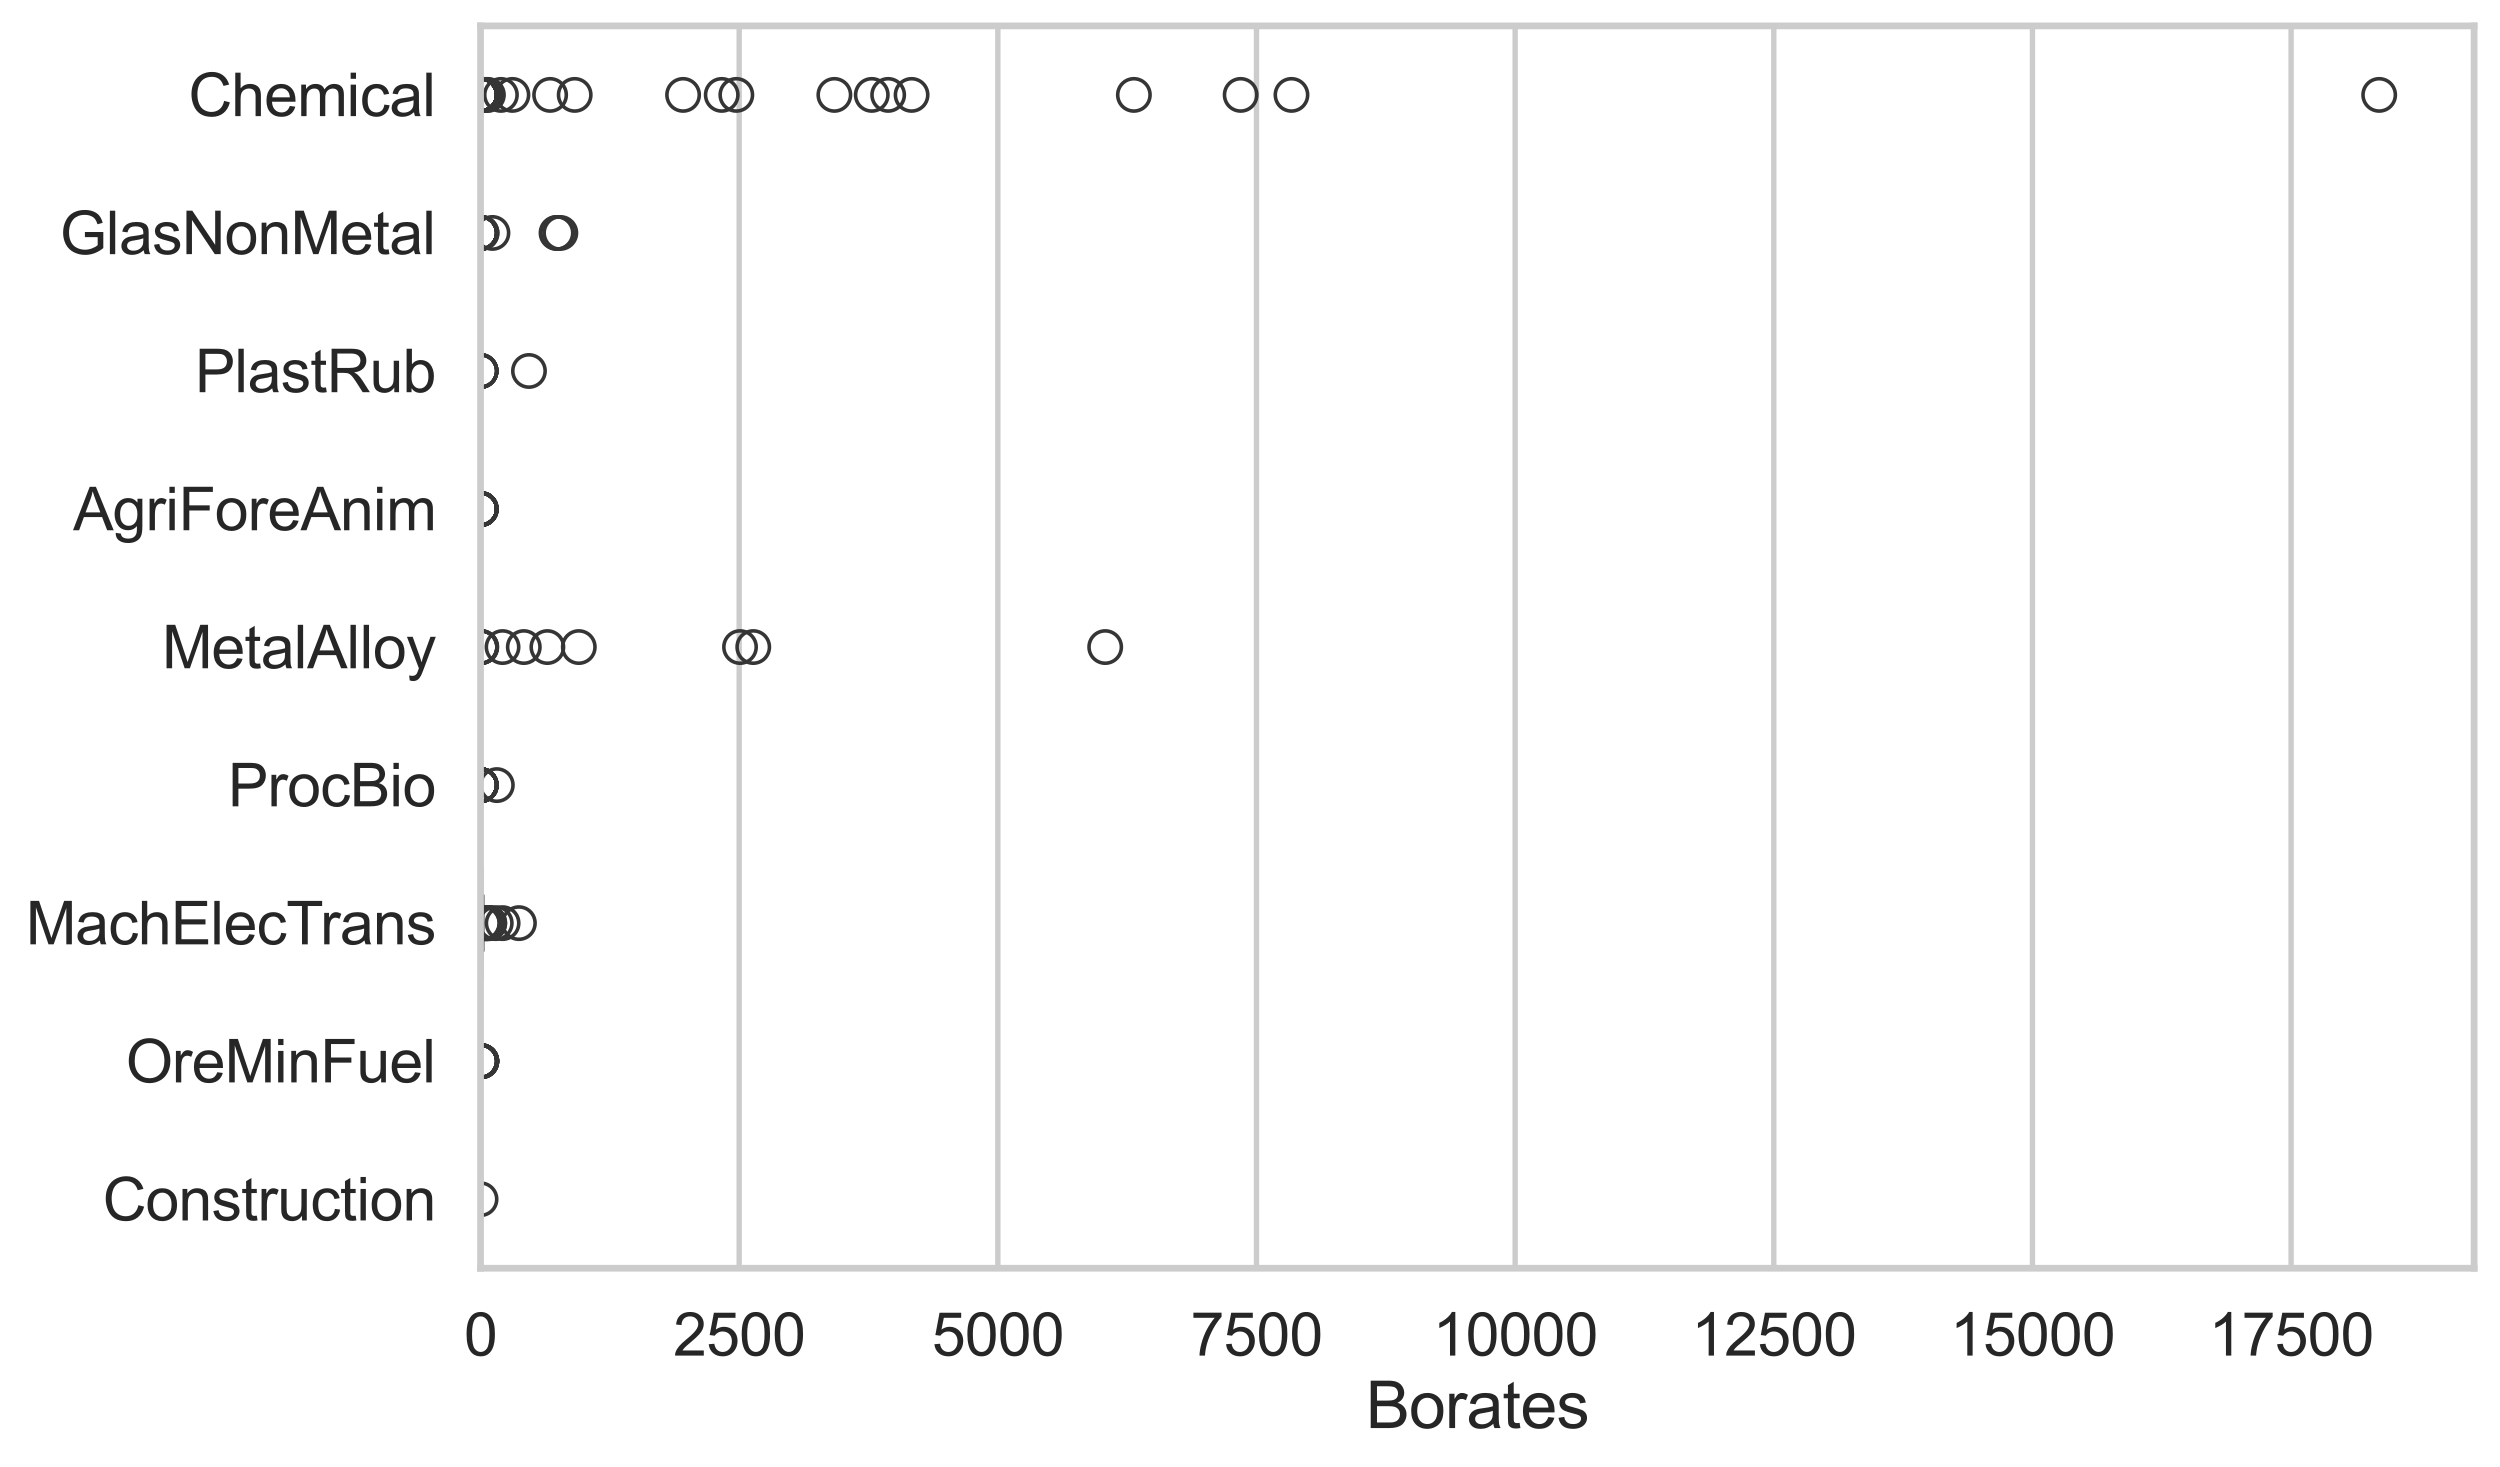<?xml version="1.0" encoding="utf-8" standalone="no"?>
<!DOCTYPE svg PUBLIC "-//W3C//DTD SVG 1.1//EN"
  "http://www.w3.org/Graphics/SVG/1.1/DTD/svg11.dtd">
<svg xmlns:xlink="http://www.w3.org/1999/xlink" width="695.577pt" height="408.111pt" viewBox="0 0 695.577 408.111" xmlns="http://www.w3.org/2000/svg" version="1.1">
 <defs>
  <style type="text/css">*{stroke-linejoin: round; stroke-linecap: butt}</style>
 </defs>
 <g id="figure_1">
  <g id="patch_1">
   <path d="M 0 408.111 
L 695.577 408.111 
L 695.577 0 
L 0 0 
z
" style="fill: #ffffff"/>
  </g>
  <g id="axes_1">
   <g id="patch_2">
    <path d="M 133.697 352.86 
L 688.377 352.86 
L 688.377 7.2 
L 133.697 7.2 
z
" style="fill: #ffffff"/>
   </g>
   <g id="matplotlib.axis_1">
    <g id="xtick_1">
     <g id="line2d_1">
      <path d="M 133.697 352.86 
L 133.697 7.2 
" clip-path="url(#p4fc84701d2)" style="fill: none; stroke: #cccccc; stroke-width: 1.5; stroke-linecap: round"/>
     </g>
     <g id="text_1">
      <!-- 0 -->
      <g style="fill: #262626" transform="translate(129.109 377.17) scale(0.165 -0.165)">
       <defs>
        <path id="ArialMT-30" d="M 266 2259 
Q 266 3072 433 3567 
Q 600 4063 929 4331 
Q 1259 4600 1759 4600 
Q 2128 4600 2406 4451 
Q 2684 4303 2865 4023 
Q 3047 3744 3150 3342 
Q 3253 2941 3253 2259 
Q 3253 1453 3087 958 
Q 2922 463 2592 192 
Q 2263 -78 1759 -78 
Q 1097 -78 719 397 
Q 266 969 266 2259 
z
M 844 2259 
Q 844 1131 1108 757 
Q 1372 384 1759 384 
Q 2147 384 2411 759 
Q 2675 1134 2675 2259 
Q 2675 3391 2411 3762 
Q 2147 4134 1753 4134 
Q 1366 4134 1134 3806 
Q 844 3388 844 2259 
z
" transform="scale(0.016)"/>
       </defs>
       <use xlink:href="#ArialMT-30"/>
      </g>
     </g>
    </g>
    <g id="xtick_2">
     <g id="line2d_2">
      <path d="M 205.663 352.86 
L 205.663 7.2 
" clip-path="url(#p4fc84701d2)" style="fill: none; stroke: #cccccc; stroke-width: 1.5; stroke-linecap: round"/>
     </g>
     <g id="text_2">
      <!-- 2500 -->
      <g style="fill: #262626" transform="translate(187.312 377.17) scale(0.165 -0.165)">
       <defs>
        <path id="ArialMT-32" d="M 3222 541 
L 3222 0 
L 194 0 
Q 188 203 259 391 
Q 375 700 629 1000 
Q 884 1300 1366 1694 
Q 2113 2306 2375 2664 
Q 2638 3022 2638 3341 
Q 2638 3675 2398 3904 
Q 2159 4134 1775 4134 
Q 1369 4134 1125 3890 
Q 881 3647 878 3216 
L 300 3275 
Q 359 3922 746 4261 
Q 1134 4600 1788 4600 
Q 2447 4600 2831 4234 
Q 3216 3869 3216 3328 
Q 3216 3053 3103 2787 
Q 2991 2522 2730 2228 
Q 2469 1934 1863 1422 
Q 1356 997 1212 845 
Q 1069 694 975 541 
L 3222 541 
z
" transform="scale(0.016)"/>
        <path id="ArialMT-35" d="M 266 1200 
L 856 1250 
Q 922 819 1161 601 
Q 1400 384 1738 384 
Q 2144 384 2425 690 
Q 2706 997 2706 1503 
Q 2706 1984 2436 2262 
Q 2166 2541 1728 2541 
Q 1456 2541 1237 2417 
Q 1019 2294 894 2097 
L 366 2166 
L 809 4519 
L 3088 4519 
L 3088 3981 
L 1259 3981 
L 1013 2750 
Q 1425 3038 1878 3038 
Q 2478 3038 2890 2622 
Q 3303 2206 3303 1553 
Q 3303 931 2941 478 
Q 2500 -78 1738 -78 
Q 1113 -78 717 272 
Q 322 622 266 1200 
z
" transform="scale(0.016)"/>
       </defs>
       <use xlink:href="#ArialMT-32"/>
       <use xlink:href="#ArialMT-35" transform="translate(55.615 0)"/>
       <use xlink:href="#ArialMT-30" transform="translate(111.23 0)"/>
       <use xlink:href="#ArialMT-30" transform="translate(166.846 0)"/>
      </g>
     </g>
    </g>
    <g id="xtick_3">
     <g id="line2d_3">
      <path d="M 277.628 352.86 
L 277.628 7.2 
" clip-path="url(#p4fc84701d2)" style="fill: none; stroke: #cccccc; stroke-width: 1.5; stroke-linecap: round"/>
     </g>
     <g id="text_3">
      <!-- 5000 -->
      <g style="fill: #262626" transform="translate(259.277 377.17) scale(0.165 -0.165)">
       <use xlink:href="#ArialMT-35"/>
       <use xlink:href="#ArialMT-30" transform="translate(55.615 0)"/>
       <use xlink:href="#ArialMT-30" transform="translate(111.23 0)"/>
       <use xlink:href="#ArialMT-30" transform="translate(166.846 0)"/>
      </g>
     </g>
    </g>
    <g id="xtick_4">
     <g id="line2d_4">
      <path d="M 349.594 352.86 
L 349.594 7.2 
" clip-path="url(#p4fc84701d2)" style="fill: none; stroke: #cccccc; stroke-width: 1.5; stroke-linecap: round"/>
     </g>
     <g id="text_4">
      <!-- 7500 -->
      <g style="fill: #262626" transform="translate(331.243 377.17) scale(0.165 -0.165)">
       <defs>
        <path id="ArialMT-37" d="M 303 3981 
L 303 4522 
L 3269 4522 
L 3269 4084 
Q 2831 3619 2401 2847 
Q 1972 2075 1738 1259 
Q 1569 684 1522 0 
L 944 0 
Q 953 541 1156 1306 
Q 1359 2072 1739 2783 
Q 2119 3494 2547 3981 
L 303 3981 
z
" transform="scale(0.016)"/>
       </defs>
       <use xlink:href="#ArialMT-37"/>
       <use xlink:href="#ArialMT-35" transform="translate(55.615 0)"/>
       <use xlink:href="#ArialMT-30" transform="translate(111.23 0)"/>
       <use xlink:href="#ArialMT-30" transform="translate(166.846 0)"/>
      </g>
     </g>
    </g>
    <g id="xtick_5">
     <g id="line2d_5">
      <path d="M 421.56 352.86 
L 421.56 7.2 
" clip-path="url(#p4fc84701d2)" style="fill: none; stroke: #cccccc; stroke-width: 1.5; stroke-linecap: round"/>
     </g>
     <g id="text_5">
      <!-- 10000 -->
      <g style="fill: #262626" transform="translate(398.621 377.17) scale(0.165 -0.165)">
       <defs>
        <path id="ArialMT-31" d="M 2384 0 
L 1822 0 
L 1822 3584 
Q 1619 3391 1289 3197 
Q 959 3003 697 2906 
L 697 3450 
Q 1169 3672 1522 3987 
Q 1875 4303 2022 4600 
L 2384 4600 
L 2384 0 
z
" transform="scale(0.016)"/>
       </defs>
       <use xlink:href="#ArialMT-31"/>
       <use xlink:href="#ArialMT-30" transform="translate(55.615 0)"/>
       <use xlink:href="#ArialMT-30" transform="translate(111.23 0)"/>
       <use xlink:href="#ArialMT-30" transform="translate(166.846 0)"/>
       <use xlink:href="#ArialMT-30" transform="translate(222.461 0)"/>
      </g>
     </g>
    </g>
    <g id="xtick_6">
     <g id="line2d_6">
      <path d="M 493.526 352.86 
L 493.526 7.2 
" clip-path="url(#p4fc84701d2)" style="fill: none; stroke: #cccccc; stroke-width: 1.5; stroke-linecap: round"/>
     </g>
     <g id="text_6">
      <!-- 12500 -->
      <g style="fill: #262626" transform="translate(470.587 377.17) scale(0.165 -0.165)">
       <use xlink:href="#ArialMT-31"/>
       <use xlink:href="#ArialMT-32" transform="translate(55.615 0)"/>
       <use xlink:href="#ArialMT-35" transform="translate(111.23 0)"/>
       <use xlink:href="#ArialMT-30" transform="translate(166.846 0)"/>
       <use xlink:href="#ArialMT-30" transform="translate(222.461 0)"/>
      </g>
     </g>
    </g>
    <g id="xtick_7">
     <g id="line2d_7">
      <path d="M 565.491 352.86 
L 565.491 7.2 
" clip-path="url(#p4fc84701d2)" style="fill: none; stroke: #cccccc; stroke-width: 1.5; stroke-linecap: round"/>
     </g>
     <g id="text_7">
      <!-- 15000 -->
      <g style="fill: #262626" transform="translate(542.553 377.17) scale(0.165 -0.165)">
       <use xlink:href="#ArialMT-31"/>
       <use xlink:href="#ArialMT-35" transform="translate(55.615 0)"/>
       <use xlink:href="#ArialMT-30" transform="translate(111.23 0)"/>
       <use xlink:href="#ArialMT-30" transform="translate(166.846 0)"/>
       <use xlink:href="#ArialMT-30" transform="translate(222.461 0)"/>
      </g>
     </g>
    </g>
    <g id="xtick_8">
     <g id="line2d_8">
      <path d="M 637.457 352.86 
L 637.457 7.2 
" clip-path="url(#p4fc84701d2)" style="fill: none; stroke: #cccccc; stroke-width: 1.5; stroke-linecap: round"/>
     </g>
     <g id="text_8">
      <!-- 17500 -->
      <g style="fill: #262626" transform="translate(614.518 377.17) scale(0.165 -0.165)">
       <use xlink:href="#ArialMT-31"/>
       <use xlink:href="#ArialMT-37" transform="translate(55.615 0)"/>
       <use xlink:href="#ArialMT-35" transform="translate(111.23 0)"/>
       <use xlink:href="#ArialMT-30" transform="translate(166.846 0)"/>
       <use xlink:href="#ArialMT-30" transform="translate(222.461 0)"/>
      </g>
     </g>
    </g>
    <g id="text_9">
     <!-- Borates -->
     <g style="fill: #262626" transform="translate(380.022 397.334) scale(0.18 -0.18)">
      <defs>
       <path id="ArialMT-42" d="M 469 0 
L 469 4581 
L 2188 4581 
Q 2713 4581 3030 4442 
Q 3347 4303 3526 4014 
Q 3706 3725 3706 3409 
Q 3706 3116 3547 2856 
Q 3388 2597 3066 2438 
Q 3481 2316 3704 2022 
Q 3928 1728 3928 1328 
Q 3928 1006 3792 729 
Q 3656 453 3456 303 
Q 3256 153 2954 76 
Q 2653 0 2216 0 
L 469 0 
z
M 1075 2656 
L 2066 2656 
Q 2469 2656 2644 2709 
Q 2875 2778 2992 2937 
Q 3109 3097 3109 3338 
Q 3109 3566 3000 3739 
Q 2891 3913 2687 3977 
Q 2484 4041 1991 4041 
L 1075 4041 
L 1075 2656 
z
M 1075 541 
L 2216 541 
Q 2509 541 2628 563 
Q 2838 600 2978 687 
Q 3119 775 3209 942 
Q 3300 1109 3300 1328 
Q 3300 1584 3169 1773 
Q 3038 1963 2805 2039 
Q 2572 2116 2134 2116 
L 1075 2116 
L 1075 541 
z
" transform="scale(0.016)"/>
       <path id="ArialMT-6f" d="M 213 1659 
Q 213 2581 725 3025 
Q 1153 3394 1769 3394 
Q 2453 3394 2887 2945 
Q 3322 2497 3322 1706 
Q 3322 1066 3130 698 
Q 2938 331 2570 128 
Q 2203 -75 1769 -75 
Q 1072 -75 642 372 
Q 213 819 213 1659 
z
M 791 1659 
Q 791 1022 1069 705 
Q 1347 388 1769 388 
Q 2188 388 2466 706 
Q 2744 1025 2744 1678 
Q 2744 2294 2464 2611 
Q 2184 2928 1769 2928 
Q 1347 2928 1069 2612 
Q 791 2297 791 1659 
z
" transform="scale(0.016)"/>
       <path id="ArialMT-72" d="M 416 0 
L 416 3319 
L 922 3319 
L 922 2816 
Q 1116 3169 1280 3281 
Q 1444 3394 1641 3394 
Q 1925 3394 2219 3213 
L 2025 2691 
Q 1819 2813 1613 2813 
Q 1428 2813 1281 2702 
Q 1134 2591 1072 2394 
Q 978 2094 978 1738 
L 978 0 
L 416 0 
z
" transform="scale(0.016)"/>
       <path id="ArialMT-61" d="M 2588 409 
Q 2275 144 1986 34 
Q 1697 -75 1366 -75 
Q 819 -75 525 192 
Q 231 459 231 875 
Q 231 1119 342 1320 
Q 453 1522 633 1644 
Q 813 1766 1038 1828 
Q 1203 1872 1538 1913 
Q 2219 1994 2541 2106 
Q 2544 2222 2544 2253 
Q 2544 2597 2384 2738 
Q 2169 2928 1744 2928 
Q 1347 2928 1158 2789 
Q 969 2650 878 2297 
L 328 2372 
Q 403 2725 575 2942 
Q 747 3159 1072 3276 
Q 1397 3394 1825 3394 
Q 2250 3394 2515 3294 
Q 2781 3194 2906 3042 
Q 3031 2891 3081 2659 
Q 3109 2516 3109 2141 
L 3109 1391 
Q 3109 606 3145 398 
Q 3181 191 3288 0 
L 2700 0 
Q 2613 175 2588 409 
z
M 2541 1666 
Q 2234 1541 1622 1453 
Q 1275 1403 1131 1340 
Q 988 1278 909 1158 
Q 831 1038 831 891 
Q 831 666 1001 516 
Q 1172 366 1500 366 
Q 1825 366 2078 508 
Q 2331 650 2450 897 
Q 2541 1088 2541 1459 
L 2541 1666 
z
" transform="scale(0.016)"/>
       <path id="ArialMT-74" d="M 1650 503 
L 1731 6 
Q 1494 -44 1306 -44 
Q 1000 -44 831 53 
Q 663 150 594 308 
Q 525 466 525 972 
L 525 2881 
L 113 2881 
L 113 3319 
L 525 3319 
L 525 4141 
L 1084 4478 
L 1084 3319 
L 1650 3319 
L 1650 2881 
L 1084 2881 
L 1084 941 
Q 1084 700 1114 631 
Q 1144 563 1211 522 
Q 1278 481 1403 481 
Q 1497 481 1650 503 
z
" transform="scale(0.016)"/>
       <path id="ArialMT-65" d="M 2694 1069 
L 3275 997 
Q 3138 488 2766 206 
Q 2394 -75 1816 -75 
Q 1088 -75 661 373 
Q 234 822 234 1631 
Q 234 2469 665 2931 
Q 1097 3394 1784 3394 
Q 2450 3394 2872 2941 
Q 3294 2488 3294 1666 
Q 3294 1616 3291 1516 
L 816 1516 
Q 847 969 1125 678 
Q 1403 388 1819 388 
Q 2128 388 2347 550 
Q 2566 713 2694 1069 
z
M 847 1978 
L 2700 1978 
Q 2663 2397 2488 2606 
Q 2219 2931 1791 2931 
Q 1403 2931 1139 2672 
Q 875 2413 847 1978 
z
" transform="scale(0.016)"/>
       <path id="ArialMT-73" d="M 197 991 
L 753 1078 
Q 800 744 1014 566 
Q 1228 388 1613 388 
Q 2000 388 2187 545 
Q 2375 703 2375 916 
Q 2375 1106 2209 1216 
Q 2094 1291 1634 1406 
Q 1016 1563 777 1677 
Q 538 1791 414 1992 
Q 291 2194 291 2438 
Q 291 2659 392 2848 
Q 494 3038 669 3163 
Q 800 3259 1026 3326 
Q 1253 3394 1513 3394 
Q 1903 3394 2198 3281 
Q 2494 3169 2634 2976 
Q 2775 2784 2828 2463 
L 2278 2388 
Q 2241 2644 2061 2787 
Q 1881 2931 1553 2931 
Q 1166 2931 1000 2803 
Q 834 2675 834 2503 
Q 834 2394 903 2306 
Q 972 2216 1119 2156 
Q 1203 2125 1616 2013 
Q 2213 1853 2448 1751 
Q 2684 1650 2818 1456 
Q 2953 1263 2953 975 
Q 2953 694 2789 445 
Q 2625 197 2315 61 
Q 2006 -75 1616 -75 
Q 969 -75 630 194 
Q 291 463 197 991 
z
" transform="scale(0.016)"/>
      </defs>
      <use xlink:href="#ArialMT-42"/>
      <use xlink:href="#ArialMT-6f" transform="translate(66.699 0)"/>
      <use xlink:href="#ArialMT-72" transform="translate(122.314 0)"/>
      <use xlink:href="#ArialMT-61" transform="translate(155.615 0)"/>
      <use xlink:href="#ArialMT-74" transform="translate(211.23 0)"/>
      <use xlink:href="#ArialMT-65" transform="translate(239.014 0)"/>
      <use xlink:href="#ArialMT-73" transform="translate(294.629 0)"/>
     </g>
    </g>
   </g>
   <g id="matplotlib.axis_2">
    <g id="ytick_1">
     <g id="text_10">
      <!-- Chemical -->
      <g style="fill: #262626" transform="translate(52.428 32.309) scale(0.165 -0.165)">
       <defs>
        <path id="ArialMT-43" d="M 3763 1606 
L 4369 1453 
Q 4178 706 3683 314 
Q 3188 -78 2472 -78 
Q 1731 -78 1267 223 
Q 803 525 561 1097 
Q 319 1669 319 2325 
Q 319 3041 592 3573 
Q 866 4106 1370 4382 
Q 1875 4659 2481 4659 
Q 3169 4659 3637 4309 
Q 4106 3959 4291 3325 
L 3694 3184 
Q 3534 3684 3231 3912 
Q 2928 4141 2469 4141 
Q 1941 4141 1586 3887 
Q 1231 3634 1087 3207 
Q 944 2781 944 2328 
Q 944 1744 1114 1308 
Q 1284 872 1643 656 
Q 2003 441 2422 441 
Q 2931 441 3284 734 
Q 3638 1028 3763 1606 
z
" transform="scale(0.016)"/>
        <path id="ArialMT-68" d="M 422 0 
L 422 4581 
L 984 4581 
L 984 2938 
Q 1378 3394 1978 3394 
Q 2347 3394 2619 3248 
Q 2891 3103 3008 2847 
Q 3125 2591 3125 2103 
L 3125 0 
L 2563 0 
L 2563 2103 
Q 2563 2525 2380 2717 
Q 2197 2909 1863 2909 
Q 1613 2909 1392 2779 
Q 1172 2650 1078 2428 
Q 984 2206 984 1816 
L 984 0 
L 422 0 
z
" transform="scale(0.016)"/>
        <path id="ArialMT-6d" d="M 422 0 
L 422 3319 
L 925 3319 
L 925 2853 
Q 1081 3097 1340 3245 
Q 1600 3394 1931 3394 
Q 2300 3394 2536 3241 
Q 2772 3088 2869 2813 
Q 3263 3394 3894 3394 
Q 4388 3394 4653 3120 
Q 4919 2847 4919 2278 
L 4919 0 
L 4359 0 
L 4359 2091 
Q 4359 2428 4304 2576 
Q 4250 2725 4106 2815 
Q 3963 2906 3769 2906 
Q 3419 2906 3187 2673 
Q 2956 2441 2956 1928 
L 2956 0 
L 2394 0 
L 2394 2156 
Q 2394 2531 2256 2718 
Q 2119 2906 1806 2906 
Q 1569 2906 1367 2781 
Q 1166 2656 1075 2415 
Q 984 2175 984 1722 
L 984 0 
L 422 0 
z
" transform="scale(0.016)"/>
        <path id="ArialMT-69" d="M 425 3934 
L 425 4581 
L 988 4581 
L 988 3934 
L 425 3934 
z
M 425 0 
L 425 3319 
L 988 3319 
L 988 0 
L 425 0 
z
" transform="scale(0.016)"/>
        <path id="ArialMT-63" d="M 2588 1216 
L 3141 1144 
Q 3050 572 2676 248 
Q 2303 -75 1759 -75 
Q 1078 -75 664 370 
Q 250 816 250 1647 
Q 250 2184 428 2587 
Q 606 2991 970 3192 
Q 1334 3394 1763 3394 
Q 2303 3394 2647 3120 
Q 2991 2847 3088 2344 
L 2541 2259 
Q 2463 2594 2264 2762 
Q 2066 2931 1784 2931 
Q 1359 2931 1093 2626 
Q 828 2322 828 1663 
Q 828 994 1084 691 
Q 1341 388 1753 388 
Q 2084 388 2306 591 
Q 2528 794 2588 1216 
z
" transform="scale(0.016)"/>
        <path id="ArialMT-6c" d="M 409 0 
L 409 4581 
L 972 4581 
L 972 0 
L 409 0 
z
" transform="scale(0.016)"/>
       </defs>
       <use xlink:href="#ArialMT-43"/>
       <use xlink:href="#ArialMT-68" transform="translate(72.217 0)"/>
       <use xlink:href="#ArialMT-65" transform="translate(127.832 0)"/>
       <use xlink:href="#ArialMT-6d" transform="translate(183.447 0)"/>
       <use xlink:href="#ArialMT-69" transform="translate(266.748 0)"/>
       <use xlink:href="#ArialMT-63" transform="translate(288.965 0)"/>
       <use xlink:href="#ArialMT-61" transform="translate(338.965 0)"/>
       <use xlink:href="#ArialMT-6c" transform="translate(394.58 0)"/>
      </g>
     </g>
    </g>
    <g id="ytick_2">
     <g id="text_11">
      <!-- GlasNonMetal -->
      <g style="fill: #262626" transform="translate(16.659 70.715) scale(0.165 -0.165)">
       <defs>
        <path id="ArialMT-47" d="M 2638 1797 
L 2638 2334 
L 4578 2338 
L 4578 638 
Q 4131 281 3656 101 
Q 3181 -78 2681 -78 
Q 2006 -78 1454 211 
Q 903 500 622 1047 
Q 341 1594 341 2269 
Q 341 2938 620 3517 
Q 900 4097 1425 4378 
Q 1950 4659 2634 4659 
Q 3131 4659 3532 4498 
Q 3934 4338 4162 4050 
Q 4391 3763 4509 3300 
L 3963 3150 
Q 3859 3500 3706 3700 
Q 3553 3900 3268 4020 
Q 2984 4141 2638 4141 
Q 2222 4141 1919 4014 
Q 1616 3888 1430 3681 
Q 1244 3475 1141 3228 
Q 966 2803 966 2306 
Q 966 1694 1177 1281 
Q 1388 869 1791 669 
Q 2194 469 2647 469 
Q 3041 469 3416 620 
Q 3791 772 3984 944 
L 3984 1797 
L 2638 1797 
z
" transform="scale(0.016)"/>
        <path id="ArialMT-4e" d="M 488 0 
L 488 4581 
L 1109 4581 
L 3516 984 
L 3516 4581 
L 4097 4581 
L 4097 0 
L 3475 0 
L 1069 3600 
L 1069 0 
L 488 0 
z
" transform="scale(0.016)"/>
        <path id="ArialMT-6e" d="M 422 0 
L 422 3319 
L 928 3319 
L 928 2847 
Q 1294 3394 1984 3394 
Q 2284 3394 2536 3286 
Q 2788 3178 2913 3003 
Q 3038 2828 3088 2588 
Q 3119 2431 3119 2041 
L 3119 0 
L 2556 0 
L 2556 2019 
Q 2556 2363 2490 2533 
Q 2425 2703 2258 2804 
Q 2091 2906 1866 2906 
Q 1506 2906 1245 2678 
Q 984 2450 984 1813 
L 984 0 
L 422 0 
z
" transform="scale(0.016)"/>
        <path id="ArialMT-4d" d="M 475 0 
L 475 4581 
L 1388 4581 
L 2472 1338 
Q 2622 884 2691 659 
Q 2769 909 2934 1394 
L 4031 4581 
L 4847 4581 
L 4847 0 
L 4263 0 
L 4263 3834 
L 2931 0 
L 2384 0 
L 1059 3900 
L 1059 0 
L 475 0 
z
" transform="scale(0.016)"/>
       </defs>
       <use xlink:href="#ArialMT-47"/>
       <use xlink:href="#ArialMT-6c" transform="translate(77.783 0)"/>
       <use xlink:href="#ArialMT-61" transform="translate(100 0)"/>
       <use xlink:href="#ArialMT-73" transform="translate(155.615 0)"/>
       <use xlink:href="#ArialMT-4e" transform="translate(205.615 0)"/>
       <use xlink:href="#ArialMT-6f" transform="translate(277.832 0)"/>
       <use xlink:href="#ArialMT-6e" transform="translate(333.447 0)"/>
       <use xlink:href="#ArialMT-4d" transform="translate(389.062 0)"/>
       <use xlink:href="#ArialMT-65" transform="translate(472.363 0)"/>
       <use xlink:href="#ArialMT-74" transform="translate(527.979 0)"/>
       <use xlink:href="#ArialMT-61" transform="translate(555.762 0)"/>
       <use xlink:href="#ArialMT-6c" transform="translate(611.377 0)"/>
      </g>
     </g>
    </g>
    <g id="ytick_3">
     <g id="text_12">
      <!-- PlastRub -->
      <g style="fill: #262626" transform="translate(54.248 109.122) scale(0.165 -0.165)">
       <defs>
        <path id="ArialMT-50" d="M 494 0 
L 494 4581 
L 2222 4581 
Q 2678 4581 2919 4538 
Q 3256 4481 3484 4323 
Q 3713 4166 3852 3881 
Q 3991 3597 3991 3256 
Q 3991 2672 3619 2267 
Q 3247 1863 2275 1863 
L 1100 1863 
L 1100 0 
L 494 0 
z
M 1100 2403 
L 2284 2403 
Q 2872 2403 3119 2622 
Q 3366 2841 3366 3238 
Q 3366 3525 3220 3729 
Q 3075 3934 2838 4000 
Q 2684 4041 2272 4041 
L 1100 4041 
L 1100 2403 
z
" transform="scale(0.016)"/>
        <path id="ArialMT-52" d="M 503 0 
L 503 4581 
L 2534 4581 
Q 3147 4581 3465 4457 
Q 3784 4334 3975 4021 
Q 4166 3709 4166 3331 
Q 4166 2844 3850 2509 
Q 3534 2175 2875 2084 
Q 3116 1969 3241 1856 
Q 3506 1613 3744 1247 
L 4541 0 
L 3778 0 
L 3172 953 
Q 2906 1366 2734 1584 
Q 2563 1803 2427 1890 
Q 2291 1978 2150 2013 
Q 2047 2034 1813 2034 
L 1109 2034 
L 1109 0 
L 503 0 
z
M 1109 2559 
L 2413 2559 
Q 2828 2559 3062 2645 
Q 3297 2731 3419 2920 
Q 3541 3109 3541 3331 
Q 3541 3656 3305 3865 
Q 3069 4075 2559 4075 
L 1109 4075 
L 1109 2559 
z
" transform="scale(0.016)"/>
        <path id="ArialMT-75" d="M 2597 0 
L 2597 488 
Q 2209 -75 1544 -75 
Q 1250 -75 995 37 
Q 741 150 617 320 
Q 494 491 444 738 
Q 409 903 409 1263 
L 409 3319 
L 972 3319 
L 972 1478 
Q 972 1038 1006 884 
Q 1059 663 1231 536 
Q 1403 409 1656 409 
Q 1909 409 2131 539 
Q 2353 669 2445 892 
Q 2538 1116 2538 1541 
L 2538 3319 
L 3100 3319 
L 3100 0 
L 2597 0 
z
" transform="scale(0.016)"/>
        <path id="ArialMT-62" d="M 941 0 
L 419 0 
L 419 4581 
L 981 4581 
L 981 2947 
Q 1338 3394 1891 3394 
Q 2197 3394 2470 3270 
Q 2744 3147 2920 2923 
Q 3097 2700 3197 2384 
Q 3297 2069 3297 1709 
Q 3297 856 2875 390 
Q 2453 -75 1863 -75 
Q 1275 -75 941 416 
L 941 0 
z
M 934 1684 
Q 934 1088 1097 822 
Q 1363 388 1816 388 
Q 2184 388 2453 708 
Q 2722 1028 2722 1663 
Q 2722 2313 2464 2622 
Q 2206 2931 1841 2931 
Q 1472 2931 1203 2611 
Q 934 2291 934 1684 
z
" transform="scale(0.016)"/>
       </defs>
       <use xlink:href="#ArialMT-50"/>
       <use xlink:href="#ArialMT-6c" transform="translate(66.699 0)"/>
       <use xlink:href="#ArialMT-61" transform="translate(88.916 0)"/>
       <use xlink:href="#ArialMT-73" transform="translate(144.531 0)"/>
       <use xlink:href="#ArialMT-74" transform="translate(194.531 0)"/>
       <use xlink:href="#ArialMT-52" transform="translate(222.314 0)"/>
       <use xlink:href="#ArialMT-75" transform="translate(294.531 0)"/>
       <use xlink:href="#ArialMT-62" transform="translate(350.146 0)"/>
      </g>
     </g>
    </g>
    <g id="ytick_4">
     <g id="text_13">
      <!-- AgriForeAnim -->
      <g style="fill: #262626" transform="translate(20.341 147.529) scale(0.165 -0.165)">
       <defs>
        <path id="ArialMT-41" d="M -9 0 
L 1750 4581 
L 2403 4581 
L 4278 0 
L 3588 0 
L 3053 1388 
L 1138 1388 
L 634 0 
L -9 0 
z
M 1313 1881 
L 2866 1881 
L 2388 3150 
Q 2169 3728 2063 4100 
Q 1975 3659 1816 3225 
L 1313 1881 
z
" transform="scale(0.016)"/>
        <path id="ArialMT-67" d="M 319 -275 
L 866 -356 
Q 900 -609 1056 -725 
Q 1266 -881 1628 -881 
Q 2019 -881 2231 -725 
Q 2444 -569 2519 -288 
Q 2563 -116 2559 434 
Q 2191 0 1641 0 
Q 956 0 581 494 
Q 206 988 206 1678 
Q 206 2153 378 2554 
Q 550 2956 876 3175 
Q 1203 3394 1644 3394 
Q 2231 3394 2613 2919 
L 2613 3319 
L 3131 3319 
L 3131 450 
Q 3131 -325 2973 -648 
Q 2816 -972 2473 -1159 
Q 2131 -1347 1631 -1347 
Q 1038 -1347 672 -1080 
Q 306 -813 319 -275 
z
M 784 1719 
Q 784 1066 1043 766 
Q 1303 466 1694 466 
Q 2081 466 2343 764 
Q 2606 1063 2606 1700 
Q 2606 2309 2336 2618 
Q 2066 2928 1684 2928 
Q 1309 2928 1046 2623 
Q 784 2319 784 1719 
z
" transform="scale(0.016)"/>
        <path id="ArialMT-46" d="M 525 0 
L 525 4581 
L 3616 4581 
L 3616 4041 
L 1131 4041 
L 1131 2622 
L 3281 2622 
L 3281 2081 
L 1131 2081 
L 1131 0 
L 525 0 
z
" transform="scale(0.016)"/>
       </defs>
       <use xlink:href="#ArialMT-41"/>
       <use xlink:href="#ArialMT-67" transform="translate(66.699 0)"/>
       <use xlink:href="#ArialMT-72" transform="translate(122.314 0)"/>
       <use xlink:href="#ArialMT-69" transform="translate(155.615 0)"/>
       <use xlink:href="#ArialMT-46" transform="translate(177.832 0)"/>
       <use xlink:href="#ArialMT-6f" transform="translate(238.916 0)"/>
       <use xlink:href="#ArialMT-72" transform="translate(294.531 0)"/>
       <use xlink:href="#ArialMT-65" transform="translate(327.832 0)"/>
       <use xlink:href="#ArialMT-41" transform="translate(383.447 0)"/>
       <use xlink:href="#ArialMT-6e" transform="translate(450.146 0)"/>
       <use xlink:href="#ArialMT-69" transform="translate(505.762 0)"/>
       <use xlink:href="#ArialMT-6d" transform="translate(527.979 0)"/>
      </g>
     </g>
    </g>
    <g id="ytick_5">
     <g id="text_14">
      <!-- MetalAlloy -->
      <g style="fill: #262626" transform="translate(45.088 185.935) scale(0.165 -0.165)">
       <defs>
        <path id="ArialMT-79" d="M 397 -1278 
L 334 -750 
Q 519 -800 656 -800 
Q 844 -800 956 -737 
Q 1069 -675 1141 -563 
Q 1194 -478 1313 -144 
Q 1328 -97 1363 -6 
L 103 3319 
L 709 3319 
L 1400 1397 
Q 1534 1031 1641 628 
Q 1738 1016 1872 1384 
L 2581 3319 
L 3144 3319 
L 1881 -56 
Q 1678 -603 1566 -809 
Q 1416 -1088 1222 -1217 
Q 1028 -1347 759 -1347 
Q 597 -1347 397 -1278 
z
" transform="scale(0.016)"/>
       </defs>
       <use xlink:href="#ArialMT-4d"/>
       <use xlink:href="#ArialMT-65" transform="translate(83.301 0)"/>
       <use xlink:href="#ArialMT-74" transform="translate(138.916 0)"/>
       <use xlink:href="#ArialMT-61" transform="translate(166.699 0)"/>
       <use xlink:href="#ArialMT-6c" transform="translate(222.314 0)"/>
       <use xlink:href="#ArialMT-41" transform="translate(244.531 0)"/>
       <use xlink:href="#ArialMT-6c" transform="translate(311.23 0)"/>
       <use xlink:href="#ArialMT-6c" transform="translate(333.447 0)"/>
       <use xlink:href="#ArialMT-6f" transform="translate(355.664 0)"/>
       <use xlink:href="#ArialMT-79" transform="translate(411.279 0)"/>
      </g>
     </g>
    </g>
    <g id="ytick_6">
     <g id="text_15">
      <!-- ProcBio -->
      <g style="fill: #262626" transform="translate(63.424 224.342) scale(0.165 -0.165)">
       <use xlink:href="#ArialMT-50"/>
       <use xlink:href="#ArialMT-72" transform="translate(66.699 0)"/>
       <use xlink:href="#ArialMT-6f" transform="translate(100 0)"/>
       <use xlink:href="#ArialMT-63" transform="translate(155.615 0)"/>
       <use xlink:href="#ArialMT-42" transform="translate(205.615 0)"/>
       <use xlink:href="#ArialMT-69" transform="translate(272.314 0)"/>
       <use xlink:href="#ArialMT-6f" transform="translate(294.531 0)"/>
      </g>
     </g>
    </g>
    <g id="ytick_7">
     <g id="text_16">
      <!-- MachElecTrans -->
      <g style="fill: #262626" transform="translate(7.2 262.749) scale(0.165 -0.165)">
       <defs>
        <path id="ArialMT-45" d="M 506 0 
L 506 4581 
L 3819 4581 
L 3819 4041 
L 1113 4041 
L 1113 2638 
L 3647 2638 
L 3647 2100 
L 1113 2100 
L 1113 541 
L 3925 541 
L 3925 0 
L 506 0 
z
" transform="scale(0.016)"/>
        <path id="ArialMT-54" d="M 1659 0 
L 1659 4041 
L 150 4041 
L 150 4581 
L 3781 4581 
L 3781 4041 
L 2266 4041 
L 2266 0 
L 1659 0 
z
" transform="scale(0.016)"/>
       </defs>
       <use xlink:href="#ArialMT-4d"/>
       <use xlink:href="#ArialMT-61" transform="translate(83.301 0)"/>
       <use xlink:href="#ArialMT-63" transform="translate(138.916 0)"/>
       <use xlink:href="#ArialMT-68" transform="translate(188.916 0)"/>
       <use xlink:href="#ArialMT-45" transform="translate(244.531 0)"/>
       <use xlink:href="#ArialMT-6c" transform="translate(311.23 0)"/>
       <use xlink:href="#ArialMT-65" transform="translate(333.447 0)"/>
       <use xlink:href="#ArialMT-63" transform="translate(389.062 0)"/>
       <use xlink:href="#ArialMT-54" transform="translate(439.062 0)"/>
       <use xlink:href="#ArialMT-72" transform="translate(496.396 0)"/>
       <use xlink:href="#ArialMT-61" transform="translate(529.697 0)"/>
       <use xlink:href="#ArialMT-6e" transform="translate(585.312 0)"/>
       <use xlink:href="#ArialMT-73" transform="translate(640.928 0)"/>
      </g>
     </g>
    </g>
    <g id="ytick_8">
     <g id="text_17">
      <!-- OreMinFuel -->
      <g style="fill: #262626" transform="translate(35.013 301.155) scale(0.165 -0.165)">
       <defs>
        <path id="ArialMT-4f" d="M 309 2231 
Q 309 3372 921 4017 
Q 1534 4663 2503 4663 
Q 3138 4663 3647 4359 
Q 4156 4056 4423 3514 
Q 4691 2972 4691 2284 
Q 4691 1588 4409 1038 
Q 4128 488 3612 205 
Q 3097 -78 2500 -78 
Q 1853 -78 1343 234 
Q 834 547 571 1087 
Q 309 1628 309 2231 
z
M 934 2222 
Q 934 1394 1379 917 
Q 1825 441 2497 441 
Q 3181 441 3623 922 
Q 4066 1403 4066 2288 
Q 4066 2847 3877 3264 
Q 3688 3681 3323 3911 
Q 2959 4141 2506 4141 
Q 1863 4141 1398 3698 
Q 934 3256 934 2222 
z
" transform="scale(0.016)"/>
       </defs>
       <use xlink:href="#ArialMT-4f"/>
       <use xlink:href="#ArialMT-72" transform="translate(77.783 0)"/>
       <use xlink:href="#ArialMT-65" transform="translate(111.084 0)"/>
       <use xlink:href="#ArialMT-4d" transform="translate(166.699 0)"/>
       <use xlink:href="#ArialMT-69" transform="translate(250 0)"/>
       <use xlink:href="#ArialMT-6e" transform="translate(272.217 0)"/>
       <use xlink:href="#ArialMT-46" transform="translate(327.832 0)"/>
       <use xlink:href="#ArialMT-75" transform="translate(388.916 0)"/>
       <use xlink:href="#ArialMT-65" transform="translate(444.531 0)"/>
       <use xlink:href="#ArialMT-6c" transform="translate(500.146 0)"/>
      </g>
     </g>
    </g>
    <g id="ytick_9">
     <g id="text_18">
      <!-- Construction -->
      <g style="fill: #262626" transform="translate(28.575 339.562) scale(0.165 -0.165)">
       <use xlink:href="#ArialMT-43"/>
       <use xlink:href="#ArialMT-6f" transform="translate(72.217 0)"/>
       <use xlink:href="#ArialMT-6e" transform="translate(127.832 0)"/>
       <use xlink:href="#ArialMT-73" transform="translate(183.447 0)"/>
       <use xlink:href="#ArialMT-74" transform="translate(233.447 0)"/>
       <use xlink:href="#ArialMT-72" transform="translate(261.23 0)"/>
       <use xlink:href="#ArialMT-75" transform="translate(294.531 0)"/>
       <use xlink:href="#ArialMT-63" transform="translate(350.146 0)"/>
       <use xlink:href="#ArialMT-74" transform="translate(400.146 0)"/>
       <use xlink:href="#ArialMT-69" transform="translate(427.93 0)"/>
       <use xlink:href="#ArialMT-6f" transform="translate(450.146 0)"/>
       <use xlink:href="#ArialMT-6e" transform="translate(505.762 0)"/>
      </g>
     </g>
    </g>
   </g>
   <g id="patch_3">
    <path d="M 133.697 11.041 
L 133.697 41.766 
L 133.699 41.766 
L 133.699 11.041 
L 133.697 11.041 
z
" clip-path="url(#p4fc84701d2)" style="fill: #ca74db; stroke: #353535; stroke-linejoin: miter"/>
   </g>
   <g id="line2d_9">
    <path d="M 133.697 26.403 
L 133.697 26.403 
" clip-path="url(#p4fc84701d2)" style="fill: none; stroke: #353535"/>
   </g>
   <g id="line2d_10">
    <path d="M 133.699 26.403 
L 133.701 26.403 
" clip-path="url(#p4fc84701d2)" style="fill: none; stroke: #353535"/>
   </g>
   <g id="line2d_11">
    <path d="M 133.697 18.722 
L 133.697 34.085 
" clip-path="url(#p4fc84701d2)" style="fill: none; stroke: #353535; stroke-linecap: round"/>
   </g>
   <g id="line2d_12">
    <path d="M 133.701 18.722 
L 133.701 34.085 
" clip-path="url(#p4fc84701d2)" style="fill: none; stroke: #353535; stroke-linecap: round"/>
   </g>
   <g id="line2d_13">
    <defs>
     <path id="m40dc580e16" d="M 0 4.5 
C 1.193 4.5 2.338 4.026 3.182 3.182 
C 4.026 2.338 4.5 1.193 4.5 0 
C 4.5 -1.193 4.026 -2.338 3.182 -3.182 
C 2.338 -4.026 1.193 -4.5 0 -4.5 
C -1.193 -4.5 -2.338 -4.026 -3.182 -3.182 
C -4.026 -2.338 -4.5 -1.193 -4.5 0 
C -4.5 1.193 -4.026 2.338 -3.182 3.182 
C -2.338 4.026 -1.193 4.5 0 4.5 
z
" style="stroke: #353535"/>
    </defs>
    <g clip-path="url(#p4fc84701d2)">
     <use xlink:href="#m40dc580e16" x="133.949" y="26.403" style="fill-opacity: 0; stroke: #353535"/>
     <use xlink:href="#m40dc580e16" x="133.71" y="26.403" style="fill-opacity: 0; stroke: #353535"/>
     <use xlink:href="#m40dc580e16" x="133.859" y="26.403" style="fill-opacity: 0; stroke: #353535"/>
     <use xlink:href="#m40dc580e16" x="134.264" y="26.403" style="fill-opacity: 0; stroke: #353535"/>
     <use xlink:href="#m40dc580e16" x="133.791" y="26.403" style="fill-opacity: 0; stroke: #353535"/>
     <use xlink:href="#m40dc580e16" x="133.949" y="26.403" style="fill-opacity: 0; stroke: #353535"/>
     <use xlink:href="#m40dc580e16" x="200.808" y="26.403" style="fill-opacity: 0; stroke: #353535"/>
     <use xlink:href="#m40dc580e16" x="133.949" y="26.403" style="fill-opacity: 0; stroke: #353535"/>
     <use xlink:href="#m40dc580e16" x="133.714" y="26.403" style="fill-opacity: 0; stroke: #353535"/>
     <use xlink:href="#m40dc580e16" x="133.718" y="26.403" style="fill-opacity: 0; stroke: #353535"/>
     <use xlink:href="#m40dc580e16" x="133.704" y="26.403" style="fill-opacity: 0; stroke: #353535"/>
     <use xlink:href="#m40dc580e16" x="133.925" y="26.403" style="fill-opacity: 0; stroke: #353535"/>
     <use xlink:href="#m40dc580e16" x="134.015" y="26.403" style="fill-opacity: 0; stroke: #353535"/>
     <use xlink:href="#m40dc580e16" x="133.705" y="26.403" style="fill-opacity: 0; stroke: #353535"/>
     <use xlink:href="#m40dc580e16" x="133.721" y="26.403" style="fill-opacity: 0; stroke: #353535"/>
     <use xlink:href="#m40dc580e16" x="133.705" y="26.403" style="fill-opacity: 0; stroke: #353535"/>
     <use xlink:href="#m40dc580e16" x="133.717" y="26.403" style="fill-opacity: 0; stroke: #353535"/>
     <use xlink:href="#m40dc580e16" x="142.567" y="26.403" style="fill-opacity: 0; stroke: #353535"/>
     <use xlink:href="#m40dc580e16" x="134.044" y="26.403" style="fill-opacity: 0; stroke: #353535"/>
     <use xlink:href="#m40dc580e16" x="133.712" y="26.403" style="fill-opacity: 0; stroke: #353535"/>
     <use xlink:href="#m40dc580e16" x="134.291" y="26.403" style="fill-opacity: 0; stroke: #353535"/>
     <use xlink:href="#m40dc580e16" x="133.844" y="26.403" style="fill-opacity: 0; stroke: #353535"/>
     <use xlink:href="#m40dc580e16" x="133.761" y="26.403" style="fill-opacity: 0; stroke: #353535"/>
     <use xlink:href="#m40dc580e16" x="253.63" y="26.403" style="fill-opacity: 0; stroke: #353535"/>
     <use xlink:href="#m40dc580e16" x="133.706" y="26.403" style="fill-opacity: 0; stroke: #353535"/>
     <use xlink:href="#m40dc580e16" x="133.703" y="26.403" style="fill-opacity: 0; stroke: #353535"/>
     <use xlink:href="#m40dc580e16" x="133.704" y="26.403" style="fill-opacity: 0; stroke: #353535"/>
     <use xlink:href="#m40dc580e16" x="133.704" y="26.403" style="fill-opacity: 0; stroke: #353535"/>
     <use xlink:href="#m40dc580e16" x="204.871" y="26.403" style="fill-opacity: 0; stroke: #353535"/>
     <use xlink:href="#m40dc580e16" x="133.705" y="26.403" style="fill-opacity: 0; stroke: #353535"/>
     <use xlink:href="#m40dc580e16" x="133.83" y="26.403" style="fill-opacity: 0; stroke: #353535"/>
     <use xlink:href="#m40dc580e16" x="247.116" y="26.403" style="fill-opacity: 0; stroke: #353535"/>
     <use xlink:href="#m40dc580e16" x="133.705" y="26.403" style="fill-opacity: 0; stroke: #353535"/>
     <use xlink:href="#m40dc580e16" x="133.75" y="26.403" style="fill-opacity: 0; stroke: #353535"/>
     <use xlink:href="#m40dc580e16" x="133.704" y="26.403" style="fill-opacity: 0; stroke: #353535"/>
     <use xlink:href="#m40dc580e16" x="133.702" y="26.403" style="fill-opacity: 0; stroke: #353535"/>
     <use xlink:href="#m40dc580e16" x="345.189" y="26.403" style="fill-opacity: 0; stroke: #353535"/>
     <use xlink:href="#m40dc580e16" x="133.706" y="26.403" style="fill-opacity: 0; stroke: #353535"/>
     <use xlink:href="#m40dc580e16" x="133.703" y="26.403" style="fill-opacity: 0; stroke: #353535"/>
     <use xlink:href="#m40dc580e16" x="133.731" y="26.403" style="fill-opacity: 0; stroke: #353535"/>
     <use xlink:href="#m40dc580e16" x="133.702" y="26.403" style="fill-opacity: 0; stroke: #353535"/>
     <use xlink:href="#m40dc580e16" x="242.551" y="26.403" style="fill-opacity: 0; stroke: #353535"/>
     <use xlink:href="#m40dc580e16" x="133.72" y="26.403" style="fill-opacity: 0; stroke: #353535"/>
     <use xlink:href="#m40dc580e16" x="133.723" y="26.403" style="fill-opacity: 0; stroke: #353535"/>
     <use xlink:href="#m40dc580e16" x="133.708" y="26.403" style="fill-opacity: 0; stroke: #353535"/>
     <use xlink:href="#m40dc580e16" x="133.703" y="26.403" style="fill-opacity: 0; stroke: #353535"/>
     <use xlink:href="#m40dc580e16" x="134.543" y="26.403" style="fill-opacity: 0; stroke: #353535"/>
     <use xlink:href="#m40dc580e16" x="133.719" y="26.403" style="fill-opacity: 0; stroke: #353535"/>
     <use xlink:href="#m40dc580e16" x="139.369" y="26.403" style="fill-opacity: 0; stroke: #353535"/>
     <use xlink:href="#m40dc580e16" x="133.744" y="26.403" style="fill-opacity: 0; stroke: #353535"/>
     <use xlink:href="#m40dc580e16" x="133.71" y="26.403" style="fill-opacity: 0; stroke: #353535"/>
     <use xlink:href="#m40dc580e16" x="133.703" y="26.403" style="fill-opacity: 0; stroke: #353535"/>
     <use xlink:href="#m40dc580e16" x="134.4" y="26.403" style="fill-opacity: 0; stroke: #353535"/>
     <use xlink:href="#m40dc580e16" x="133.702" y="26.403" style="fill-opacity: 0; stroke: #353535"/>
     <use xlink:href="#m40dc580e16" x="153.065" y="26.403" style="fill-opacity: 0; stroke: #353535"/>
     <use xlink:href="#m40dc580e16" x="133.702" y="26.403" style="fill-opacity: 0; stroke: #353535"/>
     <use xlink:href="#m40dc580e16" x="133.718" y="26.403" style="fill-opacity: 0; stroke: #353535"/>
     <use xlink:href="#m40dc580e16" x="133.703" y="26.403" style="fill-opacity: 0; stroke: #353535"/>
     <use xlink:href="#m40dc580e16" x="133.709" y="26.403" style="fill-opacity: 0; stroke: #353535"/>
     <use xlink:href="#m40dc580e16" x="133.713" y="26.403" style="fill-opacity: 0; stroke: #353535"/>
     <use xlink:href="#m40dc580e16" x="133.734" y="26.403" style="fill-opacity: 0; stroke: #353535"/>
     <use xlink:href="#m40dc580e16" x="190.055" y="26.403" style="fill-opacity: 0; stroke: #353535"/>
     <use xlink:href="#m40dc580e16" x="133.704" y="26.403" style="fill-opacity: 0; stroke: #353535"/>
     <use xlink:href="#m40dc580e16" x="133.723" y="26.403" style="fill-opacity: 0; stroke: #353535"/>
     <use xlink:href="#m40dc580e16" x="133.745" y="26.403" style="fill-opacity: 0; stroke: #353535"/>
     <use xlink:href="#m40dc580e16" x="133.703" y="26.403" style="fill-opacity: 0; stroke: #353535"/>
     <use xlink:href="#m40dc580e16" x="133.709" y="26.403" style="fill-opacity: 0; stroke: #353535"/>
     <use xlink:href="#m40dc580e16" x="133.949" y="26.403" style="fill-opacity: 0; stroke: #353535"/>
     <use xlink:href="#m40dc580e16" x="135.227" y="26.403" style="fill-opacity: 0; stroke: #353535"/>
     <use xlink:href="#m40dc580e16" x="134.106" y="26.403" style="fill-opacity: 0; stroke: #353535"/>
     <use xlink:href="#m40dc580e16" x="133.791" y="26.403" style="fill-opacity: 0; stroke: #353535"/>
     <use xlink:href="#m40dc580e16" x="232.147" y="26.403" style="fill-opacity: 0; stroke: #353535"/>
     <use xlink:href="#m40dc580e16" x="159.897" y="26.403" style="fill-opacity: 0; stroke: #353535"/>
     <use xlink:href="#m40dc580e16" x="133.708" y="26.403" style="fill-opacity: 0; stroke: #353535"/>
     <use xlink:href="#m40dc580e16" x="315.48" y="26.403" style="fill-opacity: 0; stroke: #353535"/>
     <use xlink:href="#m40dc580e16" x="133.709" y="26.403" style="fill-opacity: 0; stroke: #353535"/>
     <use xlink:href="#m40dc580e16" x="359.326" y="26.403" style="fill-opacity: 0; stroke: #353535"/>
     <use xlink:href="#m40dc580e16" x="133.713" y="26.403" style="fill-opacity: 0; stroke: #353535"/>
     <use xlink:href="#m40dc580e16" x="661.964" y="26.403" style="fill-opacity: 0; stroke: #353535"/>
     <use xlink:href="#m40dc580e16" x="133.727" y="26.403" style="fill-opacity: 0; stroke: #353535"/>
     <use xlink:href="#m40dc580e16" x="133.878" y="26.403" style="fill-opacity: 0; stroke: #353535"/>
     <use xlink:href="#m40dc580e16" x="133.705" y="26.403" style="fill-opacity: 0; stroke: #353535"/>
     <use xlink:href="#m40dc580e16" x="133.705" y="26.403" style="fill-opacity: 0; stroke: #353535"/>
     <use xlink:href="#m40dc580e16" x="135.748" y="26.403" style="fill-opacity: 0; stroke: #353535"/>
     <use xlink:href="#m40dc580e16" x="133.748" y="26.403" style="fill-opacity: 0; stroke: #353535"/>
     <use xlink:href="#m40dc580e16" x="133.725" y="26.403" style="fill-opacity: 0; stroke: #353535"/>
     <use xlink:href="#m40dc580e16" x="133.71" y="26.403" style="fill-opacity: 0; stroke: #353535"/>
     <use xlink:href="#m40dc580e16" x="133.723" y="26.403" style="fill-opacity: 0; stroke: #353535"/>
     <use xlink:href="#m40dc580e16" x="133.718" y="26.403" style="fill-opacity: 0; stroke: #353535"/>
     <use xlink:href="#m40dc580e16" x="133.72" y="26.403" style="fill-opacity: 0; stroke: #353535"/>
     <use xlink:href="#m40dc580e16" x="133.878" y="26.403" style="fill-opacity: 0; stroke: #353535"/>
    </g>
   </g>
   <g id="patch_4">
    <path d="M 133.697 49.447 
L 133.697 80.173 
L 133.697 80.173 
L 133.697 49.447 
L 133.697 49.447 
z
" clip-path="url(#p4fc84701d2)" style="fill: #5ca236; stroke: #353535; stroke-linejoin: miter"/>
   </g>
   <g id="line2d_14">
    <path d="M 133.697 64.81 
L 133.697 64.81 
" clip-path="url(#p4fc84701d2)" style="fill: none; stroke: #353535"/>
   </g>
   <g id="line2d_15">
    <path d="M 133.697 64.81 
L 133.697 64.81 
" clip-path="url(#p4fc84701d2)" style="fill: none; stroke: #353535"/>
   </g>
   <g id="line2d_16">
    <path d="M 133.697 57.129 
L 133.697 72.491 
" clip-path="url(#p4fc84701d2)" style="fill: none; stroke: #353535; stroke-linecap: round"/>
   </g>
   <g id="line2d_17">
    <path d="M 133.697 57.129 
L 133.697 72.491 
" clip-path="url(#p4fc84701d2)" style="fill: none; stroke: #353535; stroke-linecap: round"/>
   </g>
   <g id="line2d_18">
    <g clip-path="url(#p4fc84701d2)">
     <use xlink:href="#m40dc580e16" x="133.697" y="64.81" style="fill-opacity: 0; stroke: #353535"/>
     <use xlink:href="#m40dc580e16" x="133.698" y="64.81" style="fill-opacity: 0; stroke: #353535"/>
     <use xlink:href="#m40dc580e16" x="133.697" y="64.81" style="fill-opacity: 0; stroke: #353535"/>
     <use xlink:href="#m40dc580e16" x="133.698" y="64.81" style="fill-opacity: 0; stroke: #353535"/>
     <use xlink:href="#m40dc580e16" x="133.977" y="64.81" style="fill-opacity: 0; stroke: #353535"/>
     <use xlink:href="#m40dc580e16" x="133.977" y="64.81" style="fill-opacity: 0; stroke: #353535"/>
     <use xlink:href="#m40dc580e16" x="133.7" y="64.81" style="fill-opacity: 0; stroke: #353535"/>
     <use xlink:href="#m40dc580e16" x="133.698" y="64.81" style="fill-opacity: 0; stroke: #353535"/>
     <use xlink:href="#m40dc580e16" x="155.02" y="64.81" style="fill-opacity: 0; stroke: #353535"/>
     <use xlink:href="#m40dc580e16" x="137.014" y="64.81" style="fill-opacity: 0; stroke: #353535"/>
     <use xlink:href="#m40dc580e16" x="133.697" y="64.81" style="fill-opacity: 0; stroke: #353535"/>
     <use xlink:href="#m40dc580e16" x="133.698" y="64.81" style="fill-opacity: 0; stroke: #353535"/>
     <use xlink:href="#m40dc580e16" x="133.702" y="64.81" style="fill-opacity: 0; stroke: #353535"/>
     <use xlink:href="#m40dc580e16" x="133.698" y="64.81" style="fill-opacity: 0; stroke: #353535"/>
     <use xlink:href="#m40dc580e16" x="133.698" y="64.81" style="fill-opacity: 0; stroke: #353535"/>
     <use xlink:href="#m40dc580e16" x="133.699" y="64.81" style="fill-opacity: 0; stroke: #353535"/>
     <use xlink:href="#m40dc580e16" x="133.698" y="64.81" style="fill-opacity: 0; stroke: #353535"/>
     <use xlink:href="#m40dc580e16" x="154.847" y="64.81" style="fill-opacity: 0; stroke: #353535"/>
     <use xlink:href="#m40dc580e16" x="133.699" y="64.81" style="fill-opacity: 0; stroke: #353535"/>
     <use xlink:href="#m40dc580e16" x="155.906" y="64.81" style="fill-opacity: 0; stroke: #353535"/>
    </g>
   </g>
   <g id="patch_5">
    <path d="M 133.697 87.854 
L 133.697 118.579 
L 133.698 118.579 
L 133.698 87.854 
L 133.697 87.854 
z
" clip-path="url(#p4fc84701d2)" style="fill: #68afd7; stroke: #353535; stroke-linejoin: miter"/>
   </g>
   <g id="line2d_19">
    <path d="M 133.697 103.217 
L 133.697 103.217 
" clip-path="url(#p4fc84701d2)" style="fill: none; stroke: #353535"/>
   </g>
   <g id="line2d_20">
    <path d="M 133.698 103.217 
L 133.699 103.217 
" clip-path="url(#p4fc84701d2)" style="fill: none; stroke: #353535"/>
   </g>
   <g id="line2d_21">
    <path d="M 133.697 95.535 
L 133.697 110.898 
" clip-path="url(#p4fc84701d2)" style="fill: none; stroke: #353535; stroke-linecap: round"/>
   </g>
   <g id="line2d_22">
    <path d="M 133.699 95.535 
L 133.699 110.898 
" clip-path="url(#p4fc84701d2)" style="fill: none; stroke: #353535; stroke-linecap: round"/>
   </g>
   <g id="line2d_23">
    <g clip-path="url(#p4fc84701d2)">
     <use xlink:href="#m40dc580e16" x="133.701" y="103.217" style="fill-opacity: 0; stroke: #353535"/>
     <use xlink:href="#m40dc580e16" x="133.7" y="103.217" style="fill-opacity: 0; stroke: #353535"/>
     <use xlink:href="#m40dc580e16" x="133.7" y="103.217" style="fill-opacity: 0; stroke: #353535"/>
     <use xlink:href="#m40dc580e16" x="133.702" y="103.217" style="fill-opacity: 0; stroke: #353535"/>
     <use xlink:href="#m40dc580e16" x="133.699" y="103.217" style="fill-opacity: 0; stroke: #353535"/>
     <use xlink:href="#m40dc580e16" x="133.7" y="103.217" style="fill-opacity: 0; stroke: #353535"/>
     <use xlink:href="#m40dc580e16" x="147.174" y="103.217" style="fill-opacity: 0; stroke: #353535"/>
     <use xlink:href="#m40dc580e16" x="133.7" y="103.217" style="fill-opacity: 0; stroke: #353535"/>
    </g>
   </g>
   <g id="patch_6">
    <path d="M 133.697 126.261 
L 133.697 156.986 
L 133.697 156.986 
L 133.697 126.261 
L 133.697 126.261 
z
" clip-path="url(#p4fc84701d2)" style="fill: #daac58; stroke: #353535; stroke-linejoin: miter"/>
   </g>
   <g id="line2d_24">
    <path d="M 133.697 141.623 
L 133.697 141.623 
" clip-path="url(#p4fc84701d2)" style="fill: none; stroke: #353535"/>
   </g>
   <g id="line2d_25">
    <path d="M 133.697 141.623 
L 133.698 141.623 
" clip-path="url(#p4fc84701d2)" style="fill: none; stroke: #353535"/>
   </g>
   <g id="line2d_26">
    <path d="M 133.697 133.942 
L 133.697 149.305 
" clip-path="url(#p4fc84701d2)" style="fill: none; stroke: #353535; stroke-linecap: round"/>
   </g>
   <g id="line2d_27">
    <path d="M 133.698 133.942 
L 133.698 149.305 
" clip-path="url(#p4fc84701d2)" style="fill: none; stroke: #353535; stroke-linecap: round"/>
   </g>
   <g id="line2d_28">
    <g clip-path="url(#p4fc84701d2)">
     <use xlink:href="#m40dc580e16" x="133.699" y="141.623" style="fill-opacity: 0; stroke: #353535"/>
     <use xlink:href="#m40dc580e16" x="133.699" y="141.623" style="fill-opacity: 0; stroke: #353535"/>
     <use xlink:href="#m40dc580e16" x="133.699" y="141.623" style="fill-opacity: 0; stroke: #353535"/>
     <use xlink:href="#m40dc580e16" x="133.782" y="141.623" style="fill-opacity: 0; stroke: #353535"/>
     <use xlink:href="#m40dc580e16" x="133.698" y="141.623" style="fill-opacity: 0; stroke: #353535"/>
     <use xlink:href="#m40dc580e16" x="133.703" y="141.623" style="fill-opacity: 0; stroke: #353535"/>
     <use xlink:href="#m40dc580e16" x="133.699" y="141.623" style="fill-opacity: 0; stroke: #353535"/>
     <use xlink:href="#m40dc580e16" x="133.702" y="141.623" style="fill-opacity: 0; stroke: #353535"/>
     <use xlink:href="#m40dc580e16" x="133.702" y="141.623" style="fill-opacity: 0; stroke: #353535"/>
     <use xlink:href="#m40dc580e16" x="133.705" y="141.623" style="fill-opacity: 0; stroke: #353535"/>
     <use xlink:href="#m40dc580e16" x="133.698" y="141.623" style="fill-opacity: 0; stroke: #353535"/>
     <use xlink:href="#m40dc580e16" x="133.699" y="141.623" style="fill-opacity: 0; stroke: #353535"/>
     <use xlink:href="#m40dc580e16" x="133.714" y="141.623" style="fill-opacity: 0; stroke: #353535"/>
     <use xlink:href="#m40dc580e16" x="133.704" y="141.623" style="fill-opacity: 0; stroke: #353535"/>
     <use xlink:href="#m40dc580e16" x="133.715" y="141.623" style="fill-opacity: 0; stroke: #353535"/>
     <use xlink:href="#m40dc580e16" x="133.699" y="141.623" style="fill-opacity: 0; stroke: #353535"/>
     <use xlink:href="#m40dc580e16" x="133.704" y="141.623" style="fill-opacity: 0; stroke: #353535"/>
     <use xlink:href="#m40dc580e16" x="133.705" y="141.623" style="fill-opacity: 0; stroke: #353535"/>
     <use xlink:href="#m40dc580e16" x="133.808" y="141.623" style="fill-opacity: 0; stroke: #353535"/>
     <use xlink:href="#m40dc580e16" x="133.699" y="141.623" style="fill-opacity: 0; stroke: #353535"/>
     <use xlink:href="#m40dc580e16" x="133.699" y="141.623" style="fill-opacity: 0; stroke: #353535"/>
     <use xlink:href="#m40dc580e16" x="133.7" y="141.623" style="fill-opacity: 0; stroke: #353535"/>
     <use xlink:href="#m40dc580e16" x="133.698" y="141.623" style="fill-opacity: 0; stroke: #353535"/>
     <use xlink:href="#m40dc580e16" x="133.704" y="141.623" style="fill-opacity: 0; stroke: #353535"/>
     <use xlink:href="#m40dc580e16" x="133.714" y="141.623" style="fill-opacity: 0; stroke: #353535"/>
     <use xlink:href="#m40dc580e16" x="133.698" y="141.623" style="fill-opacity: 0; stroke: #353535"/>
     <use xlink:href="#m40dc580e16" x="133.717" y="141.623" style="fill-opacity: 0; stroke: #353535"/>
     <use xlink:href="#m40dc580e16" x="133.699" y="141.623" style="fill-opacity: 0; stroke: #353535"/>
     <use xlink:href="#m40dc580e16" x="133.704" y="141.623" style="fill-opacity: 0; stroke: #353535"/>
     <use xlink:href="#m40dc580e16" x="133.7" y="141.623" style="fill-opacity: 0; stroke: #353535"/>
     <use xlink:href="#m40dc580e16" x="133.699" y="141.623" style="fill-opacity: 0; stroke: #353535"/>
     <use xlink:href="#m40dc580e16" x="133.698" y="141.623" style="fill-opacity: 0; stroke: #353535"/>
     <use xlink:href="#m40dc580e16" x="133.699" y="141.623" style="fill-opacity: 0; stroke: #353535"/>
     <use xlink:href="#m40dc580e16" x="133.698" y="141.623" style="fill-opacity: 0; stroke: #353535"/>
     <use xlink:href="#m40dc580e16" x="133.714" y="141.623" style="fill-opacity: 0; stroke: #353535"/>
     <use xlink:href="#m40dc580e16" x="133.703" y="141.623" style="fill-opacity: 0; stroke: #353535"/>
    </g>
   </g>
   <g id="patch_7">
    <path d="M 133.697 164.667 
L 133.697 195.393 
L 133.706 195.393 
L 133.706 164.667 
L 133.697 164.667 
z
" clip-path="url(#p4fc84701d2)" style="fill: #166c9c; stroke: #353535; stroke-linejoin: miter"/>
   </g>
   <g id="line2d_29">
    <path d="M 133.697 180.03 
L 133.697 180.03 
" clip-path="url(#p4fc84701d2)" style="fill: none; stroke: #353535"/>
   </g>
   <g id="line2d_30">
    <path d="M 133.706 180.03 
L 133.718 180.03 
" clip-path="url(#p4fc84701d2)" style="fill: none; stroke: #353535"/>
   </g>
   <g id="line2d_31">
    <path d="M 133.697 172.349 
L 133.697 187.711 
" clip-path="url(#p4fc84701d2)" style="fill: none; stroke: #353535; stroke-linecap: round"/>
   </g>
   <g id="line2d_32">
    <path d="M 133.718 172.349 
L 133.718 187.711 
" clip-path="url(#p4fc84701d2)" style="fill: none; stroke: #353535; stroke-linecap: round"/>
   </g>
   <g id="line2d_33">
    <g clip-path="url(#p4fc84701d2)">
     <use xlink:href="#m40dc580e16" x="152.297" y="180.03" style="fill-opacity: 0; stroke: #353535"/>
     <use xlink:href="#m40dc580e16" x="133.736" y="180.03" style="fill-opacity: 0; stroke: #353535"/>
     <use xlink:href="#m40dc580e16" x="133.912" y="180.03" style="fill-opacity: 0; stroke: #353535"/>
     <use xlink:href="#m40dc580e16" x="161.04" y="180.03" style="fill-opacity: 0; stroke: #353535"/>
     <use xlink:href="#m40dc580e16" x="133.756" y="180.03" style="fill-opacity: 0; stroke: #353535"/>
     <use xlink:href="#m40dc580e16" x="205.898" y="180.03" style="fill-opacity: 0; stroke: #353535"/>
     <use xlink:href="#m40dc580e16" x="209.579" y="180.03" style="fill-opacity: 0; stroke: #353535"/>
     <use xlink:href="#m40dc580e16" x="145.737" y="180.03" style="fill-opacity: 0; stroke: #353535"/>
     <use xlink:href="#m40dc580e16" x="133.758" y="180.03" style="fill-opacity: 0; stroke: #353535"/>
     <use xlink:href="#m40dc580e16" x="139.819" y="180.03" style="fill-opacity: 0; stroke: #353535"/>
     <use xlink:href="#m40dc580e16" x="307.501" y="180.03" style="fill-opacity: 0; stroke: #353535"/>
     <use xlink:href="#m40dc580e16" x="133.851" y="180.03" style="fill-opacity: 0; stroke: #353535"/>
     <use xlink:href="#m40dc580e16" x="133.779" y="180.03" style="fill-opacity: 0; stroke: #353535"/>
    </g>
   </g>
   <g id="patch_8">
    <path d="M 133.697 203.074 
L 133.697 233.799 
L 133.698 233.799 
L 133.698 203.074 
L 133.697 203.074 
z
" clip-path="url(#p4fc84701d2)" style="fill: #ba611b; stroke: #353535; stroke-linejoin: miter"/>
   </g>
   <g id="line2d_34">
    <path d="M 133.697 218.437 
L 133.697 218.437 
" clip-path="url(#p4fc84701d2)" style="fill: none; stroke: #353535"/>
   </g>
   <g id="line2d_35">
    <path d="M 133.698 218.437 
L 133.7 218.437 
" clip-path="url(#p4fc84701d2)" style="fill: none; stroke: #353535"/>
   </g>
   <g id="line2d_36">
    <path d="M 133.697 210.755 
L 133.697 226.118 
" clip-path="url(#p4fc84701d2)" style="fill: none; stroke: #353535; stroke-linecap: round"/>
   </g>
   <g id="line2d_37">
    <path d="M 133.7 210.755 
L 133.7 226.118 
" clip-path="url(#p4fc84701d2)" style="fill: none; stroke: #353535; stroke-linecap: round"/>
   </g>
   <g id="line2d_38">
    <g clip-path="url(#p4fc84701d2)">
     <use xlink:href="#m40dc580e16" x="133.727" y="218.437" style="fill-opacity: 0; stroke: #353535"/>
     <use xlink:href="#m40dc580e16" x="133.7" y="218.437" style="fill-opacity: 0; stroke: #353535"/>
     <use xlink:href="#m40dc580e16" x="133.707" y="218.437" style="fill-opacity: 0; stroke: #353535"/>
     <use xlink:href="#m40dc580e16" x="138.234" y="218.437" style="fill-opacity: 0; stroke: #353535"/>
     <use xlink:href="#m40dc580e16" x="133.705" y="218.437" style="fill-opacity: 0; stroke: #353535"/>
     <use xlink:href="#m40dc580e16" x="133.703" y="218.437" style="fill-opacity: 0; stroke: #353535"/>
     <use xlink:href="#m40dc580e16" x="133.712" y="218.437" style="fill-opacity: 0; stroke: #353535"/>
     <use xlink:href="#m40dc580e16" x="133.708" y="218.437" style="fill-opacity: 0; stroke: #353535"/>
     <use xlink:href="#m40dc580e16" x="133.705" y="218.437" style="fill-opacity: 0; stroke: #353535"/>
     <use xlink:href="#m40dc580e16" x="133.724" y="218.437" style="fill-opacity: 0; stroke: #353535"/>
     <use xlink:href="#m40dc580e16" x="133.709" y="218.437" style="fill-opacity: 0; stroke: #353535"/>
     <use xlink:href="#m40dc580e16" x="133.71" y="218.437" style="fill-opacity: 0; stroke: #353535"/>
     <use xlink:href="#m40dc580e16" x="133.706" y="218.437" style="fill-opacity: 0; stroke: #353535"/>
     <use xlink:href="#m40dc580e16" x="133.75" y="218.437" style="fill-opacity: 0; stroke: #353535"/>
     <use xlink:href="#m40dc580e16" x="133.709" y="218.437" style="fill-opacity: 0; stroke: #353535"/>
     <use xlink:href="#m40dc580e16" x="133.719" y="218.437" style="fill-opacity: 0; stroke: #353535"/>
     <use xlink:href="#m40dc580e16" x="133.701" y="218.437" style="fill-opacity: 0; stroke: #353535"/>
     <use xlink:href="#m40dc580e16" x="133.7" y="218.437" style="fill-opacity: 0; stroke: #353535"/>
     <use xlink:href="#m40dc580e16" x="133.799" y="218.437" style="fill-opacity: 0; stroke: #353535"/>
     <use xlink:href="#m40dc580e16" x="133.704" y="218.437" style="fill-opacity: 0; stroke: #353535"/>
     <use xlink:href="#m40dc580e16" x="133.702" y="218.437" style="fill-opacity: 0; stroke: #353535"/>
     <use xlink:href="#m40dc580e16" x="133.703" y="218.437" style="fill-opacity: 0; stroke: #353535"/>
     <use xlink:href="#m40dc580e16" x="133.71" y="218.437" style="fill-opacity: 0; stroke: #353535"/>
     <use xlink:href="#m40dc580e16" x="133.71" y="218.437" style="fill-opacity: 0; stroke: #353535"/>
     <use xlink:href="#m40dc580e16" x="133.707" y="218.437" style="fill-opacity: 0; stroke: #353535"/>
     <use xlink:href="#m40dc580e16" x="133.723" y="218.437" style="fill-opacity: 0; stroke: #353535"/>
     <use xlink:href="#m40dc580e16" x="133.702" y="218.437" style="fill-opacity: 0; stroke: #353535"/>
     <use xlink:href="#m40dc580e16" x="133.7" y="218.437" style="fill-opacity: 0; stroke: #353535"/>
     <use xlink:href="#m40dc580e16" x="133.708" y="218.437" style="fill-opacity: 0; stroke: #353535"/>
     <use xlink:href="#m40dc580e16" x="133.72" y="218.437" style="fill-opacity: 0; stroke: #353535"/>
     <use xlink:href="#m40dc580e16" x="133.726" y="218.437" style="fill-opacity: 0; stroke: #353535"/>
     <use xlink:href="#m40dc580e16" x="133.707" y="218.437" style="fill-opacity: 0; stroke: #353535"/>
     <use xlink:href="#m40dc580e16" x="133.703" y="218.437" style="fill-opacity: 0; stroke: #353535"/>
     <use xlink:href="#m40dc580e16" x="133.701" y="218.437" style="fill-opacity: 0; stroke: #353535"/>
     <use xlink:href="#m40dc580e16" x="133.707" y="218.437" style="fill-opacity: 0; stroke: #353535"/>
    </g>
   </g>
   <g id="patch_9">
    <path d="M 133.703 241.481 
L 133.703 272.206 
L 133.957 272.206 
L 133.957 241.481 
L 133.703 241.481 
z
" clip-path="url(#p4fc84701d2)" style="fill: #e33eb2; stroke: #353535; stroke-linejoin: miter"/>
   </g>
   <g id="line2d_39">
    <path d="M 133.703 256.843 
L 133.697 256.843 
" clip-path="url(#p4fc84701d2)" style="fill: none; stroke: #353535"/>
   </g>
   <g id="line2d_40">
    <path d="M 133.957 256.843 
L 134.3 256.843 
" clip-path="url(#p4fc84701d2)" style="fill: none; stroke: #353535"/>
   </g>
   <g id="line2d_41">
    <path d="M 133.697 249.162 
L 133.697 264.525 
" clip-path="url(#p4fc84701d2)" style="fill: none; stroke: #353535; stroke-linecap: round"/>
   </g>
   <g id="line2d_42">
    <path d="M 134.3 249.162 
L 134.3 264.525 
" clip-path="url(#p4fc84701d2)" style="fill: none; stroke: #353535; stroke-linecap: round"/>
   </g>
   <g id="line2d_43">
    <g clip-path="url(#p4fc84701d2)">
     <use xlink:href="#m40dc580e16" x="144.38" y="256.843" style="fill-opacity: 0; stroke: #353535"/>
     <use xlink:href="#m40dc580e16" x="135.455" y="256.843" style="fill-opacity: 0; stroke: #353535"/>
     <use xlink:href="#m40dc580e16" x="134.885" y="256.843" style="fill-opacity: 0; stroke: #353535"/>
     <use xlink:href="#m40dc580e16" x="134.567" y="256.843" style="fill-opacity: 0; stroke: #353535"/>
     <use xlink:href="#m40dc580e16" x="139.839" y="256.843" style="fill-opacity: 0; stroke: #353535"/>
     <use xlink:href="#m40dc580e16" x="135.455" y="256.843" style="fill-opacity: 0; stroke: #353535"/>
     <use xlink:href="#m40dc580e16" x="135.232" y="256.843" style="fill-opacity: 0; stroke: #353535"/>
     <use xlink:href="#m40dc580e16" x="136.125" y="256.843" style="fill-opacity: 0; stroke: #353535"/>
     <use xlink:href="#m40dc580e16" x="135.758" y="256.843" style="fill-opacity: 0; stroke: #353535"/>
     <use xlink:href="#m40dc580e16" x="135.462" y="256.843" style="fill-opacity: 0; stroke: #353535"/>
     <use xlink:href="#m40dc580e16" x="134.465" y="256.843" style="fill-opacity: 0; stroke: #353535"/>
     <use xlink:href="#m40dc580e16" x="134.381" y="256.843" style="fill-opacity: 0; stroke: #353535"/>
     <use xlink:href="#m40dc580e16" x="134.559" y="256.843" style="fill-opacity: 0; stroke: #353535"/>
     <use xlink:href="#m40dc580e16" x="134.706" y="256.843" style="fill-opacity: 0; stroke: #353535"/>
     <use xlink:href="#m40dc580e16" x="137.93" y="256.843" style="fill-opacity: 0; stroke: #353535"/>
     <use xlink:href="#m40dc580e16" x="135.758" y="256.843" style="fill-opacity: 0; stroke: #353535"/>
     <use xlink:href="#m40dc580e16" x="135.233" y="256.843" style="fill-opacity: 0; stroke: #353535"/>
     <use xlink:href="#m40dc580e16" x="134.559" y="256.843" style="fill-opacity: 0; stroke: #353535"/>
     <use xlink:href="#m40dc580e16" x="135.341" y="256.843" style="fill-opacity: 0; stroke: #353535"/>
     <use xlink:href="#m40dc580e16" x="136.125" y="256.843" style="fill-opacity: 0; stroke: #353535"/>
    </g>
   </g>
   <g id="patch_10">
    <path d="M 133.697 279.887 
L 133.697 310.613 
L 133.697 310.613 
L 133.697 279.887 
L 133.697 279.887 
z
" clip-path="url(#p4fc84701d2)" style="fill: #38be4e; stroke: #353535; stroke-linejoin: miter"/>
   </g>
   <g id="line2d_44">
    <path d="M 133.697 295.25 
L 133.697 295.25 
" clip-path="url(#p4fc84701d2)" style="fill: none; stroke: #353535"/>
   </g>
   <g id="line2d_45">
    <path d="M 133.697 295.25 
L 133.697 295.25 
" clip-path="url(#p4fc84701d2)" style="fill: none; stroke: #353535"/>
   </g>
   <g id="line2d_46">
    <path d="M 133.697 287.569 
L 133.697 302.931 
" clip-path="url(#p4fc84701d2)" style="fill: none; stroke: #353535; stroke-linecap: round"/>
   </g>
   <g id="line2d_47">
    <path d="M 133.697 287.569 
L 133.697 302.931 
" clip-path="url(#p4fc84701d2)" style="fill: none; stroke: #353535; stroke-linecap: round"/>
   </g>
   <g id="line2d_48">
    <g clip-path="url(#p4fc84701d2)">
     <use xlink:href="#m40dc580e16" x="133.729" y="295.25" style="fill-opacity: 0; stroke: #353535"/>
     <use xlink:href="#m40dc580e16" x="133.698" y="295.25" style="fill-opacity: 0; stroke: #353535"/>
     <use xlink:href="#m40dc580e16" x="133.91" y="295.25" style="fill-opacity: 0; stroke: #353535"/>
     <use xlink:href="#m40dc580e16" x="133.912" y="295.25" style="fill-opacity: 0; stroke: #353535"/>
     <use xlink:href="#m40dc580e16" x="133.892" y="295.25" style="fill-opacity: 0; stroke: #353535"/>
     <use xlink:href="#m40dc580e16" x="133.698" y="295.25" style="fill-opacity: 0; stroke: #353535"/>
     <use xlink:href="#m40dc580e16" x="133.711" y="295.25" style="fill-opacity: 0; stroke: #353535"/>
     <use xlink:href="#m40dc580e16" x="133.698" y="295.25" style="fill-opacity: 0; stroke: #353535"/>
     <use xlink:href="#m40dc580e16" x="133.906" y="295.25" style="fill-opacity: 0; stroke: #353535"/>
     <use xlink:href="#m40dc580e16" x="133.699" y="295.25" style="fill-opacity: 0; stroke: #353535"/>
     <use xlink:href="#m40dc580e16" x="133.905" y="295.25" style="fill-opacity: 0; stroke: #353535"/>
     <use xlink:href="#m40dc580e16" x="133.88" y="295.25" style="fill-opacity: 0; stroke: #353535"/>
     <use xlink:href="#m40dc580e16" x="133.923" y="295.25" style="fill-opacity: 0; stroke: #353535"/>
     <use xlink:href="#m40dc580e16" x="133.88" y="295.25" style="fill-opacity: 0; stroke: #353535"/>
     <use xlink:href="#m40dc580e16" x="133.701" y="295.25" style="fill-opacity: 0; stroke: #353535"/>
     <use xlink:href="#m40dc580e16" x="133.697" y="295.25" style="fill-opacity: 0; stroke: #353535"/>
     <use xlink:href="#m40dc580e16" x="133.893" y="295.25" style="fill-opacity: 0; stroke: #353535"/>
     <use xlink:href="#m40dc580e16" x="133.861" y="295.25" style="fill-opacity: 0; stroke: #353535"/>
     <use xlink:href="#m40dc580e16" x="133.698" y="295.25" style="fill-opacity: 0; stroke: #353535"/>
     <use xlink:href="#m40dc580e16" x="133.906" y="295.25" style="fill-opacity: 0; stroke: #353535"/>
     <use xlink:href="#m40dc580e16" x="133.699" y="295.25" style="fill-opacity: 0; stroke: #353535"/>
     <use xlink:href="#m40dc580e16" x="133.712" y="295.25" style="fill-opacity: 0; stroke: #353535"/>
     <use xlink:href="#m40dc580e16" x="133.922" y="295.25" style="fill-opacity: 0; stroke: #353535"/>
     <use xlink:href="#m40dc580e16" x="133.707" y="295.25" style="fill-opacity: 0; stroke: #353535"/>
     <use xlink:href="#m40dc580e16" x="133.698" y="295.25" style="fill-opacity: 0; stroke: #353535"/>
    </g>
   </g>
   <g id="patch_11">
    <path d="M 133.697 318.294 
L 133.697 349.019 
L 133.697 349.019 
L 133.697 318.294 
L 133.697 318.294 
z
" clip-path="url(#p4fc84701d2)" style="fill: #999999; stroke: #353535; stroke-linejoin: miter"/>
   </g>
   <g id="line2d_49">
    <path d="M 133.697 333.657 
L 133.697 333.657 
" clip-path="url(#p4fc84701d2)" style="fill: none; stroke: #353535"/>
   </g>
   <g id="line2d_50">
    <path d="M 133.697 333.657 
L 133.697 333.657 
" clip-path="url(#p4fc84701d2)" style="fill: none; stroke: #353535"/>
   </g>
   <g id="line2d_51">
    <path d="M 133.697 325.975 
L 133.697 341.338 
" clip-path="url(#p4fc84701d2)" style="fill: none; stroke: #353535; stroke-linecap: round"/>
   </g>
   <g id="line2d_52">
    <path d="M 133.697 325.975 
L 133.697 341.338 
" clip-path="url(#p4fc84701d2)" style="fill: none; stroke: #353535; stroke-linecap: round"/>
   </g>
   <g id="line2d_53">
    <g clip-path="url(#p4fc84701d2)">
     <use xlink:href="#m40dc580e16" x="133.703" y="333.657" style="fill-opacity: 0; stroke: #353535"/>
    </g>
   </g>
   <g id="line2d_54">
    <path d="M 133.698 11.041 
L 133.698 41.766 
" clip-path="url(#p4fc84701d2)" style="fill: none; stroke: #353535"/>
   </g>
   <g id="line2d_55">
    <path d="M 133.697 49.447 
L 133.697 80.173 
" clip-path="url(#p4fc84701d2)" style="fill: none; stroke: #353535"/>
   </g>
   <g id="line2d_56">
    <path d="M 133.697 87.854 
L 133.697 118.579 
" clip-path="url(#p4fc84701d2)" style="fill: none; stroke: #353535"/>
   </g>
   <g id="line2d_57">
    <path d="M 133.697 126.261 
L 133.697 156.986 
" clip-path="url(#p4fc84701d2)" style="fill: none; stroke: #353535"/>
   </g>
   <g id="line2d_58">
    <path d="M 133.7 164.667 
L 133.7 195.393 
" clip-path="url(#p4fc84701d2)" style="fill: none; stroke: #353535"/>
   </g>
   <g id="line2d_59">
    <path d="M 133.697 203.074 
L 133.697 233.799 
" clip-path="url(#p4fc84701d2)" style="fill: none; stroke: #353535"/>
   </g>
   <g id="line2d_60">
    <path d="M 133.722 241.481 
L 133.722 272.206 
" clip-path="url(#p4fc84701d2)" style="fill: none; stroke: #353535"/>
   </g>
   <g id="line2d_61">
    <path d="M 133.697 279.887 
L 133.697 310.613 
" clip-path="url(#p4fc84701d2)" style="fill: none; stroke: #353535"/>
   </g>
   <g id="line2d_62">
    <path d="M 133.697 318.294 
L 133.697 349.019 
" clip-path="url(#p4fc84701d2)" style="fill: none; stroke: #353535"/>
   </g>
   <g id="patch_12">
    <path d="M 133.697 352.86 
L 133.697 7.2 
" style="fill: none; stroke: #cccccc; stroke-width: 1.875; stroke-linejoin: miter; stroke-linecap: square"/>
   </g>
   <g id="patch_13">
    <path d="M 688.377 352.86 
L 688.377 7.2 
" style="fill: none; stroke: #cccccc; stroke-width: 1.875; stroke-linejoin: miter; stroke-linecap: square"/>
   </g>
   <g id="patch_14">
    <path d="M 133.697 352.86 
L 688.377 352.86 
" style="fill: none; stroke: #cccccc; stroke-width: 1.875; stroke-linejoin: miter; stroke-linecap: square"/>
   </g>
   <g id="patch_15">
    <path d="M 133.697 7.2 
L 688.377 7.2 
" style="fill: none; stroke: #cccccc; stroke-width: 1.875; stroke-linejoin: miter; stroke-linecap: square"/>
   </g>
  </g>
 </g>
 <defs>
  <clipPath id="p4fc84701d2">
   <rect x="133.697" y="7.2" width="554.68" height="345.66"/>
  </clipPath>
 </defs>
</svg>
